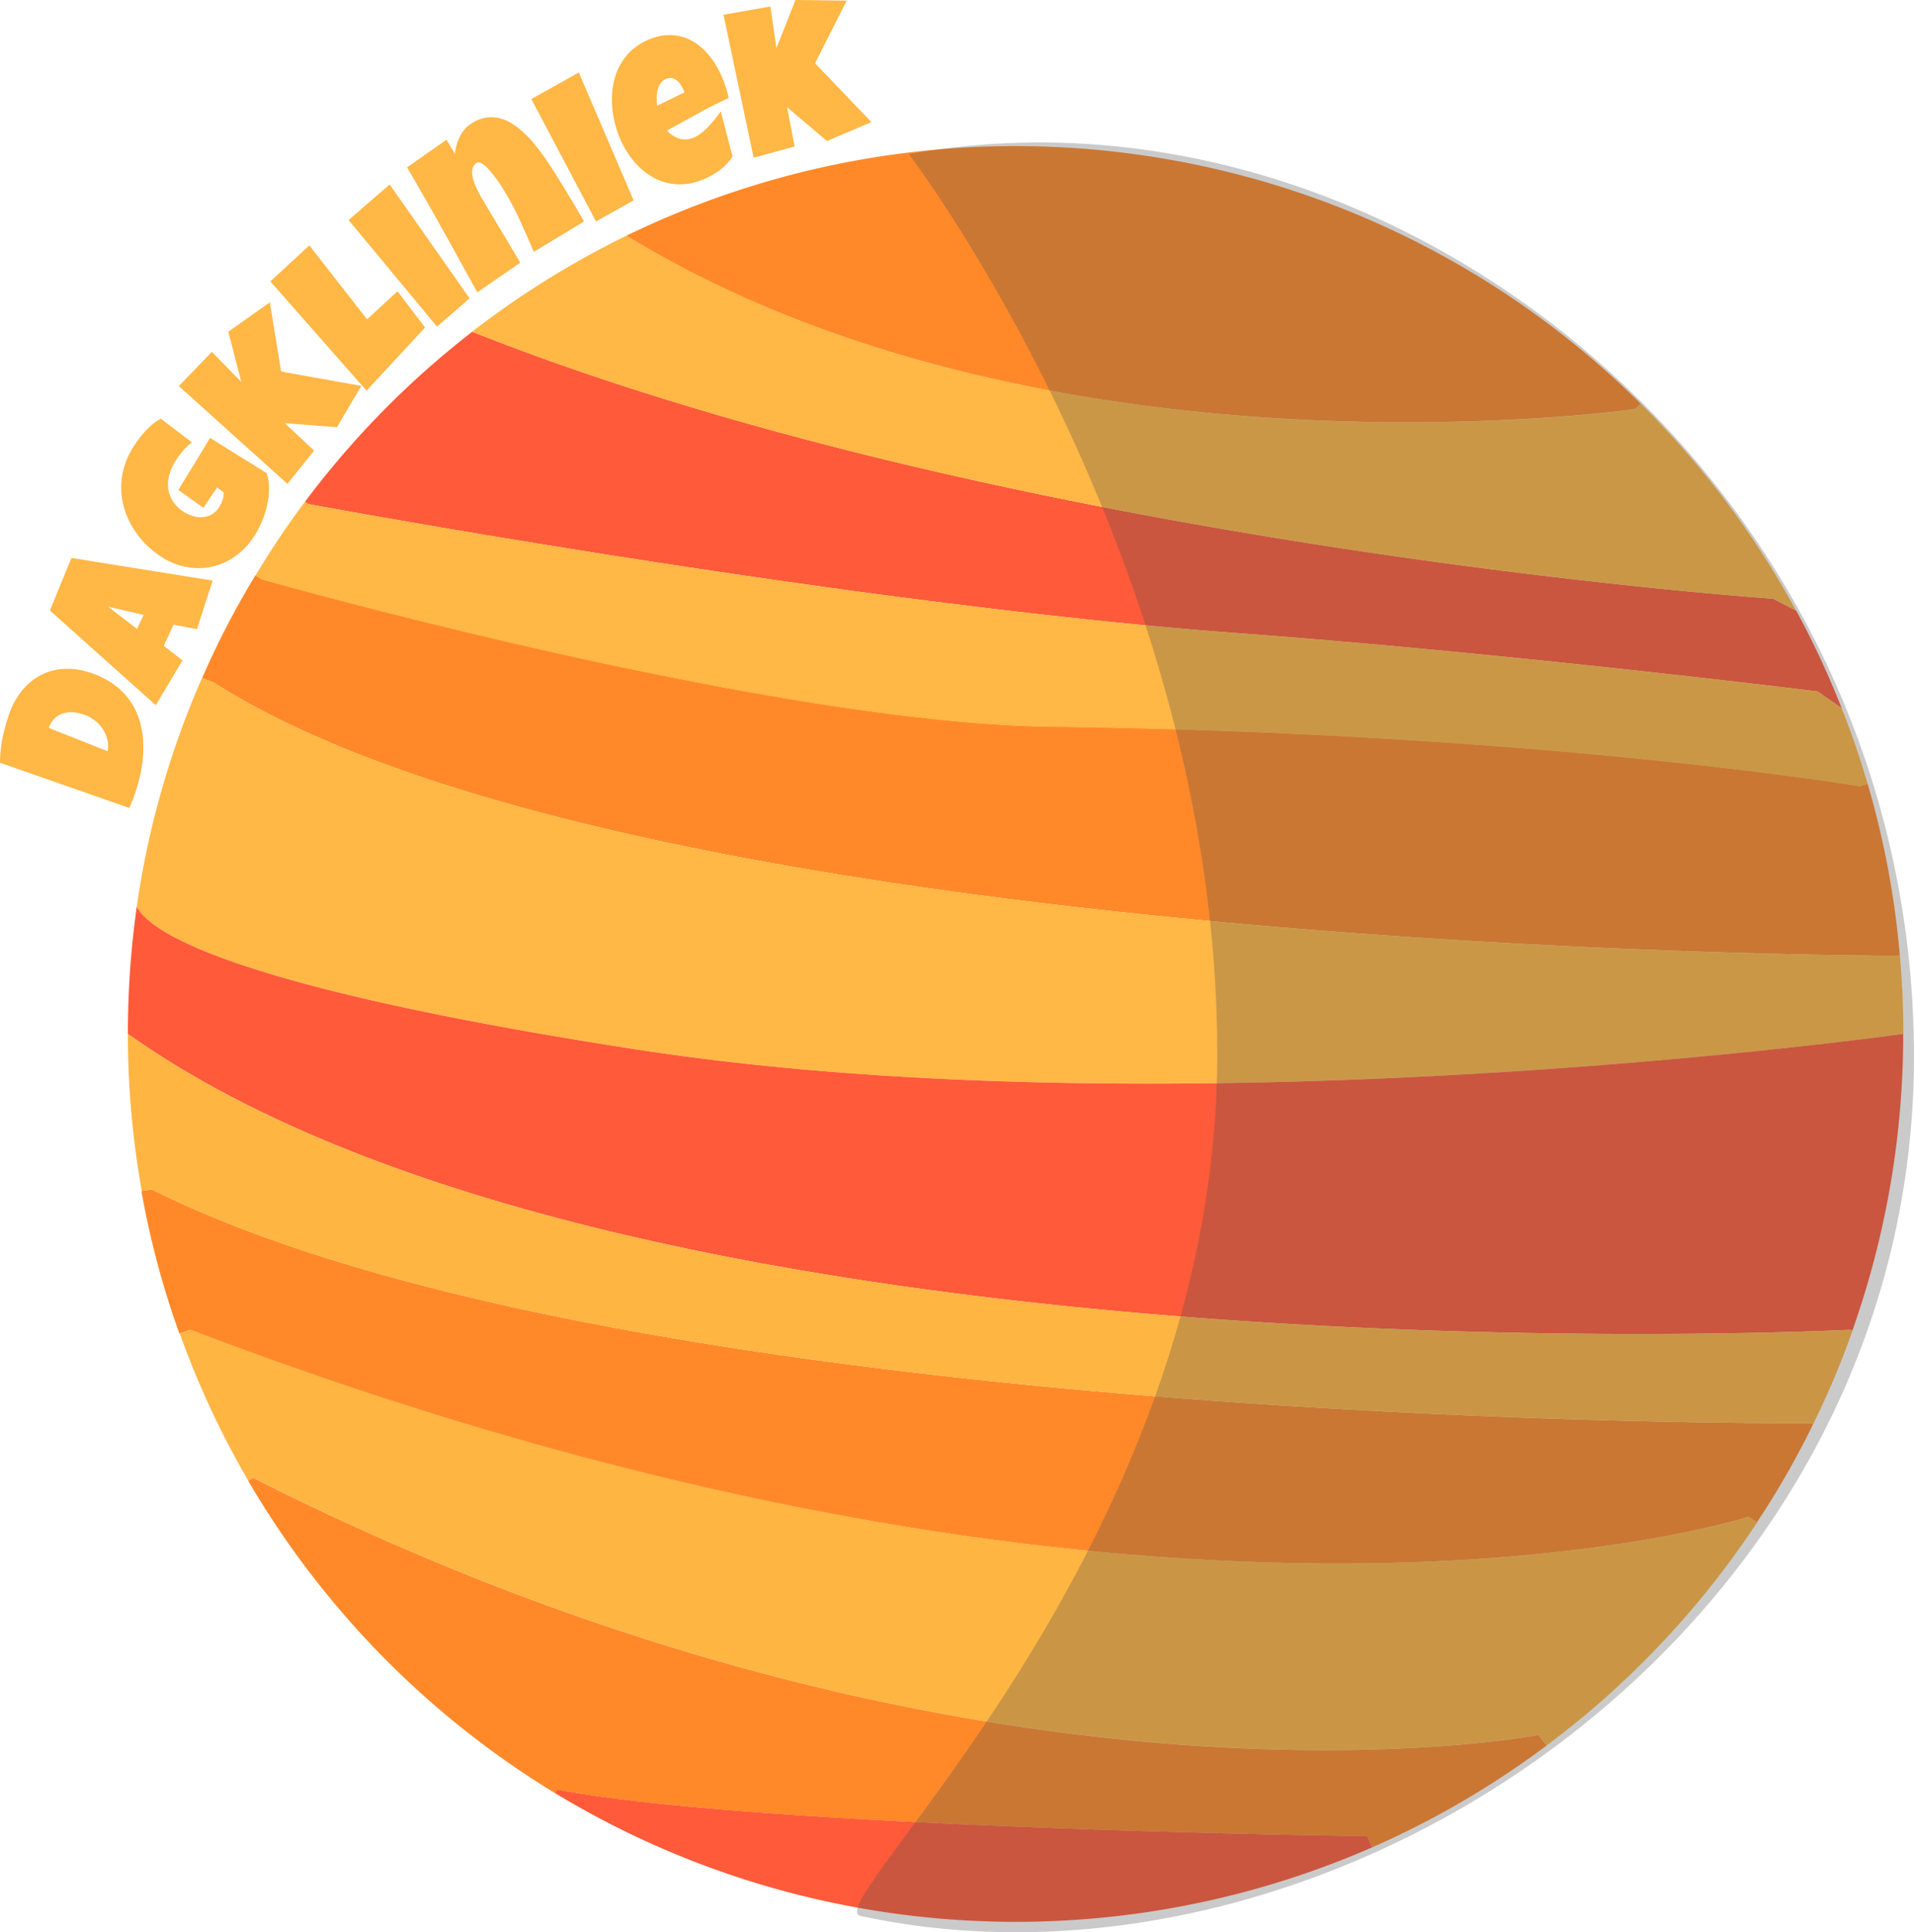 <svg id="Laag_1" data-name="Laag 1" xmlns="http://www.w3.org/2000/svg" viewBox="0 0 431.08 435.1"><defs><style>.cls-1{fill:#ff8929;}.cls-2{fill:#ff5a39;}.cls-3{fill:#ffb745;}.cls-4{fill:#ffb542;}.cls-5{fill:#4d4d4d;opacity:0.3;isolation:isolate;}</style></defs><title>consultatie</title><path class="cls-1" d="M257.69,181.51c110.9,1.41,182.3,13.42,182.3,13.42l1.75-.54A196.49,196.49,0,0,1,449,233.07l-.62.06s-282.51,0-379-61.43l-2.74-1.1a191.3,191.3,0,0,1,12-23.14l1.5.9S194.09,180.69,257.69,181.51Z" transform="translate(-21.11 -17.92)"/><path class="cls-2" d="M435.91,177.41l-5.4-3.79s-68.88-8.56-130.39-13.11c-87.9-6.5-209.65-29.1-209.65-29.1l-.67-.51a200.27,200.27,0,0,1,37.67-38.28c122.28,48.48,293,60.12,293,60.12l5.19,2.69A197.59,197.59,0,0,1,435.91,177.41Z" transform="translate(-21.11 -17.92)"/><path class="cls-3" d="M390.63,108.81a199.32,199.32,0,0,1,35,46.62l-5.19-2.69s-170.69-11.64-293-60.12A201.08,201.08,0,0,1,162.19,71c95,58,227.22,39.08,227.22,39.08Z" transform="translate(-21.11 -17.92)"/><path class="cls-1" d="M390.63,108.81l-1.22,1.24S257.18,129,162.19,71A200.1,200.1,0,0,1,390.63,108.81Z" transform="translate(-21.11 -17.92)"/><path class="cls-4" d="M367.66,408.59s-126.33,24.55-289.52-57.9l-1.11.65a198,198,0,0,1-15.42-33.11l2.48-.88c221.09,84.23,351,42.1,351,42.1l1.81,1.22A200.13,200.13,0,0,1,369.41,411Z" transform="translate(-21.11 -17.92)"/><path class="cls-1" d="M369.41,411a200.16,200.16,0,0,1-39.25,22.91l-1.1-2.51s-136.86-1.75-182.49-10.51l-.48.79A201.07,201.07,0,0,1,77,351.35l1.11-.65c163.19,82.45,289.52,57.9,289.52,57.9Z" transform="translate(-21.11 -17.92)"/><path class="cls-2" d="M329.06,431.39l1.1,2.51a200.28,200.28,0,0,1-184.07-12.23l.48-.79C192.2,429.64,329.06,431.39,329.06,431.39Z" transform="translate(-21.11 -17.92)"/><path class="cls-3" d="M90.48,131.41s121.75,22.6,209.65,29.1c61.51,4.55,130.39,13.11,130.39,13.11l5.4,3.79c2.18,5.54,4.13,11.22,5.82,17L440,195s-71.4-12-182.3-13.42c-63.6-.82-177.55-33.15-177.55-33.15l-1.5-.9A190.74,190.74,0,0,1,89.81,130.9Z" transform="translate(-21.11 -17.92)"/><path class="cls-3" d="M69.38,171.7c96.49,61.43,379,61.43,379,61.43l.62-.06c.54,5.82.79,11.7.79,17.66,0,0-161.1,22.74-285.68,3.45-92.2-14.27-109.43-26.65-112.2-32.1a198.06,198.06,0,0,1,14.7-51.48Z" transform="translate(-21.11 -17.92)"/><path class="cls-2" d="M51.91,222.08c2.74,5.45,20,17.83,112.17,32.1,124.58,19.29,285.68-3.45,285.68-3.45a199.7,199.7,0,0,1-11.44,66.79l-.51-.17s-274,14.16-387.9-66.62A204.87,204.87,0,0,1,51.91,222.08Z" transform="translate(-21.11 -17.92)"/><path class="cls-1" d="M55.33,285.76c108.78,54.39,373.72,52.64,373.72,52.64l.43.2a192.64,192.64,0,0,1-12.63,22.07L415,359.45s-129.86,42.13-351-42.1l-2.48.88a194.81,194.81,0,0,1-8.56-32.1Z" transform="translate(-21.11 -17.92)"/><path class="cls-4" d="M55.33,285.76l-2.28.37a199.12,199.12,0,0,1-3.14-35.4c113.89,80.78,387.93,66.62,387.93,66.62l.51.17a189,189,0,0,1-8.87,21.08l-.43-.2S164.11,340.15,55.33,285.76Z" transform="translate(-21.11 -17.92)"/><path class="cls-5" d="M452.16,252.3c2.36,131.51-130.25,220.18-237.25,197.05-10.09-2.18,80.36-82.63,80.36-194.11s-69.44-202.6-69.44-202.6C332.54,33.17,449.91,123.48,452.16,252.3Z" transform="translate(-21.11 -17.92)"/><path class="cls-3" d="M41.35,169.37a19.1,19.1,0,0,1,5.26,2.57,15.74,15.74,0,0,1,3.66,3.62A15.4,15.4,0,0,1,52.48,180a20.07,20.07,0,0,1,.88,5,26.44,26.44,0,0,1-.29,5.36,33.49,33.49,0,0,1-1.31,5.5c-.22.68-.45,1.35-.7,2s-.52,1.3-.82,2L21.11,189.67a28.85,28.85,0,0,1,.52-5.3A43.31,43.31,0,0,1,23,179.21a18,18,0,0,1,2.8-5.45,13.72,13.72,0,0,1,4.18-3.64,12.68,12.68,0,0,1,5.28-1.56A15.65,15.65,0,0,1,41.35,169.37Zm-1.5,9.42a9,9,0,0,0-2.36-.49,5.8,5.8,0,0,0-2.22.27,4.87,4.87,0,0,0-1.87,1.15,5.45,5.45,0,0,0-1.3,2.11l13.27,5.26a6.6,6.6,0,0,0-.09-2.66,7.59,7.59,0,0,0-1.05-2.38,8,8,0,0,0-1.77-1.9,8.66,8.66,0,0,0-2.31-1.27Z" transform="translate(-21.11 -17.92)"/><path class="cls-3" d="M69,148.66l-3.53,10.93-5.29-1L58,163.36l4.2,3.26-6,10.1L32.34,155.39l4.87-11.83Zm-15.53,7.71-8-1.83,6.5,5Z" transform="translate(-21.11 -17.92)"/><path class="cls-3" d="M81.16,124.46A10.64,10.64,0,0,1,81.7,128a17.41,17.41,0,0,1-.45,3.77,21.72,21.72,0,0,1-1.19,3.66,21.31,21.31,0,0,1-1.7,3.23,16.46,16.46,0,0,1-4.28,4.53,14.23,14.23,0,0,1-11,2.4,15.5,15.5,0,0,1-5.71-2.34,20.44,20.44,0,0,1-3.77-3.13,19.19,19.19,0,0,1-2.82-3.8A17.74,17.74,0,0,1,49,132.05a16.31,16.31,0,0,1,.14-9.18,17.69,17.69,0,0,1,2.13-4.52c.36-.55.76-1.13,1.22-1.73s.94-1.17,1.45-1.73a15.53,15.53,0,0,1,1.63-1.52,10.33,10.33,0,0,1,1.77-1.16l7,5.32a12.22,12.22,0,0,0-2,1.87,22.57,22.57,0,0,0-1.6,2.15,11.76,11.76,0,0,0-1.46,3.15,8.23,8.23,0,0,0-.29,3.13,6.87,6.87,0,0,0,1,2.88,7.76,7.76,0,0,0,2.43,2.41,8.24,8.24,0,0,0,2.11,1,5.73,5.73,0,0,0,2.19.26,4.91,4.91,0,0,0,2.06-.61,4.57,4.57,0,0,0,1.67-1.61,7.33,7.33,0,0,0,.79-1.64,4,4,0,0,0,.22-1.76L70,127.69l-3.09,4.57-5.63-4q1.77-2.93,3.57-5.84c1.2-2,2.39-3.91,3.57-5.9Z" transform="translate(-21.11 -17.92)"/><path class="cls-3" d="M81.88,86l2.54,15.58,18.06,3.24L97,114.11l-11.73-.88,6.58,6.16-6,7.48-24.46-22,7.43-7.73,6.64,6.8L72.54,92.62Z" transform="translate(-21.11 -17.92)"/><path class="cls-3" d="M110.64,83.51l6.21,8.15-13.19,14.23L82,81.29l8.78-8.11,13,16.65Z" transform="translate(-21.11 -17.92)"/><path class="cls-3" d="M108.87,59.46l18,25.64-7.33,6.37-19.92-24Z" transform="translate(-21.11 -17.92)"/><path class="cls-3" d="M147.39,59c.92,1.46,1.82,2.92,2.68,4.38s1.73,2.92,2.58,4.42l-11.33,6.84q-1.59-3.81-3.31-7.52a64.52,64.52,0,0,0-3.93-7.2c-.1-.17-.28-.44-.53-.81s-.54-.77-.88-1.22-.69-.9-1.08-1.36a11.94,11.94,0,0,0-1.15-1.19,4.57,4.57,0,0,0-1.09-.74.89.89,0,0,0-.88,0,2,2,0,0,0-.88,1.09,3.76,3.76,0,0,0-.13,1.48,7.86,7.86,0,0,0,.39,1.67,15.56,15.56,0,0,0,.69,1.68c.26.55.52,1,.78,1.51s.48.83.66,1.11c1.38,2.34,2.75,4.65,4.14,6.94s2.76,4.61,4.15,7l-9.66,6.66q-3.92-7.12-7.82-14.13t-8-14l8.89-6.23,1.87,3.17a15.24,15.24,0,0,1,.4-2,9.6,9.6,0,0,1,.72-1.85A8.51,8.51,0,0,1,125.79,47a6.61,6.61,0,0,1,1.55-1.31,8.53,8.53,0,0,1,3.24-1.28,7.89,7.89,0,0,1,3.07.14,9.87,9.87,0,0,1,2.88,1.27,17.54,17.54,0,0,1,2.68,2.1,29.78,29.78,0,0,1,2.45,2.65c.78,1,1.52,1.94,2.2,2.92s1.32,2,1.91,2.9S146.91,58.22,147.39,59Z" transform="translate(-21.11 -17.92)"/><path class="cls-3" d="M151.47,34.25l12.35,28.8-8.48,4.73L140.78,40.22Z" transform="translate(-21.11 -17.92)"/><path class="cls-3" d="M184.08,36.16A29.82,29.82,0,0,1,185.24,40q-3.6,1.62-7,3.52l-6.87,3.78A5.75,5.75,0,0,0,174,49.11a4.78,4.78,0,0,0,3.2-.15,6.93,6.93,0,0,0,1.76-1,16.92,16.92,0,0,0,1.73-1.57c.55-.58,1.06-1.17,1.54-1.77s.88-1.15,1.21-1.61l2.65,10.14a10.1,10.1,0,0,1-1.41,1.79A13.9,13.9,0,0,1,183,56.4a16.13,16.13,0,0,1-2,1.21,17.89,17.89,0,0,1-2.06.93,13.08,13.08,0,0,1-4.11.88A12,12,0,0,1,171,59a12.39,12.39,0,0,1-3.43-1.52,14.8,14.8,0,0,1-2.95-2.42,19.4,19.4,0,0,1-2.42-3.14,21.29,21.29,0,0,1-1.79-3.65,24,24,0,0,1-1.14-4.13,21.27,21.27,0,0,1-.34-4.27,17.15,17.15,0,0,1,.58-4.13A14,14,0,0,1,161.1,32a12.52,12.52,0,0,1,2.71-3.13,13.63,13.63,0,0,1,3.95-2.25,11.66,11.66,0,0,1,3.69-.79,10.36,10.36,0,0,1,3.37.4,10.63,10.63,0,0,1,3,1.41,14,14,0,0,1,2.57,2.26,18,18,0,0,1,2.1,2.92A21.14,21.14,0,0,1,184.08,36.16Zm-9,2.12a6.84,6.84,0,0,0-.59-1.18,4.63,4.63,0,0,0-.85-1,2.9,2.9,0,0,0-1.09-.56,2.24,2.24,0,0,0-1.31.11,2.8,2.8,0,0,0-1.34,1,4.78,4.78,0,0,0-.69,1.58,7.28,7.28,0,0,0-.2,1.81,12.14,12.14,0,0,0,.11,1.68l6.14-3Z" transform="translate(-21.11 -17.92)"/><path class="cls-3" d="M211.81,18.06l-7.13,14.09,12.69,13.26-10,4.27-9-7.63,1.7,8.86-9.22,2.53-6.79-32.2,10.56-1.86,1.35,9.41,4.3-10.87Z" transform="translate(-21.11 -17.92)"/></svg>